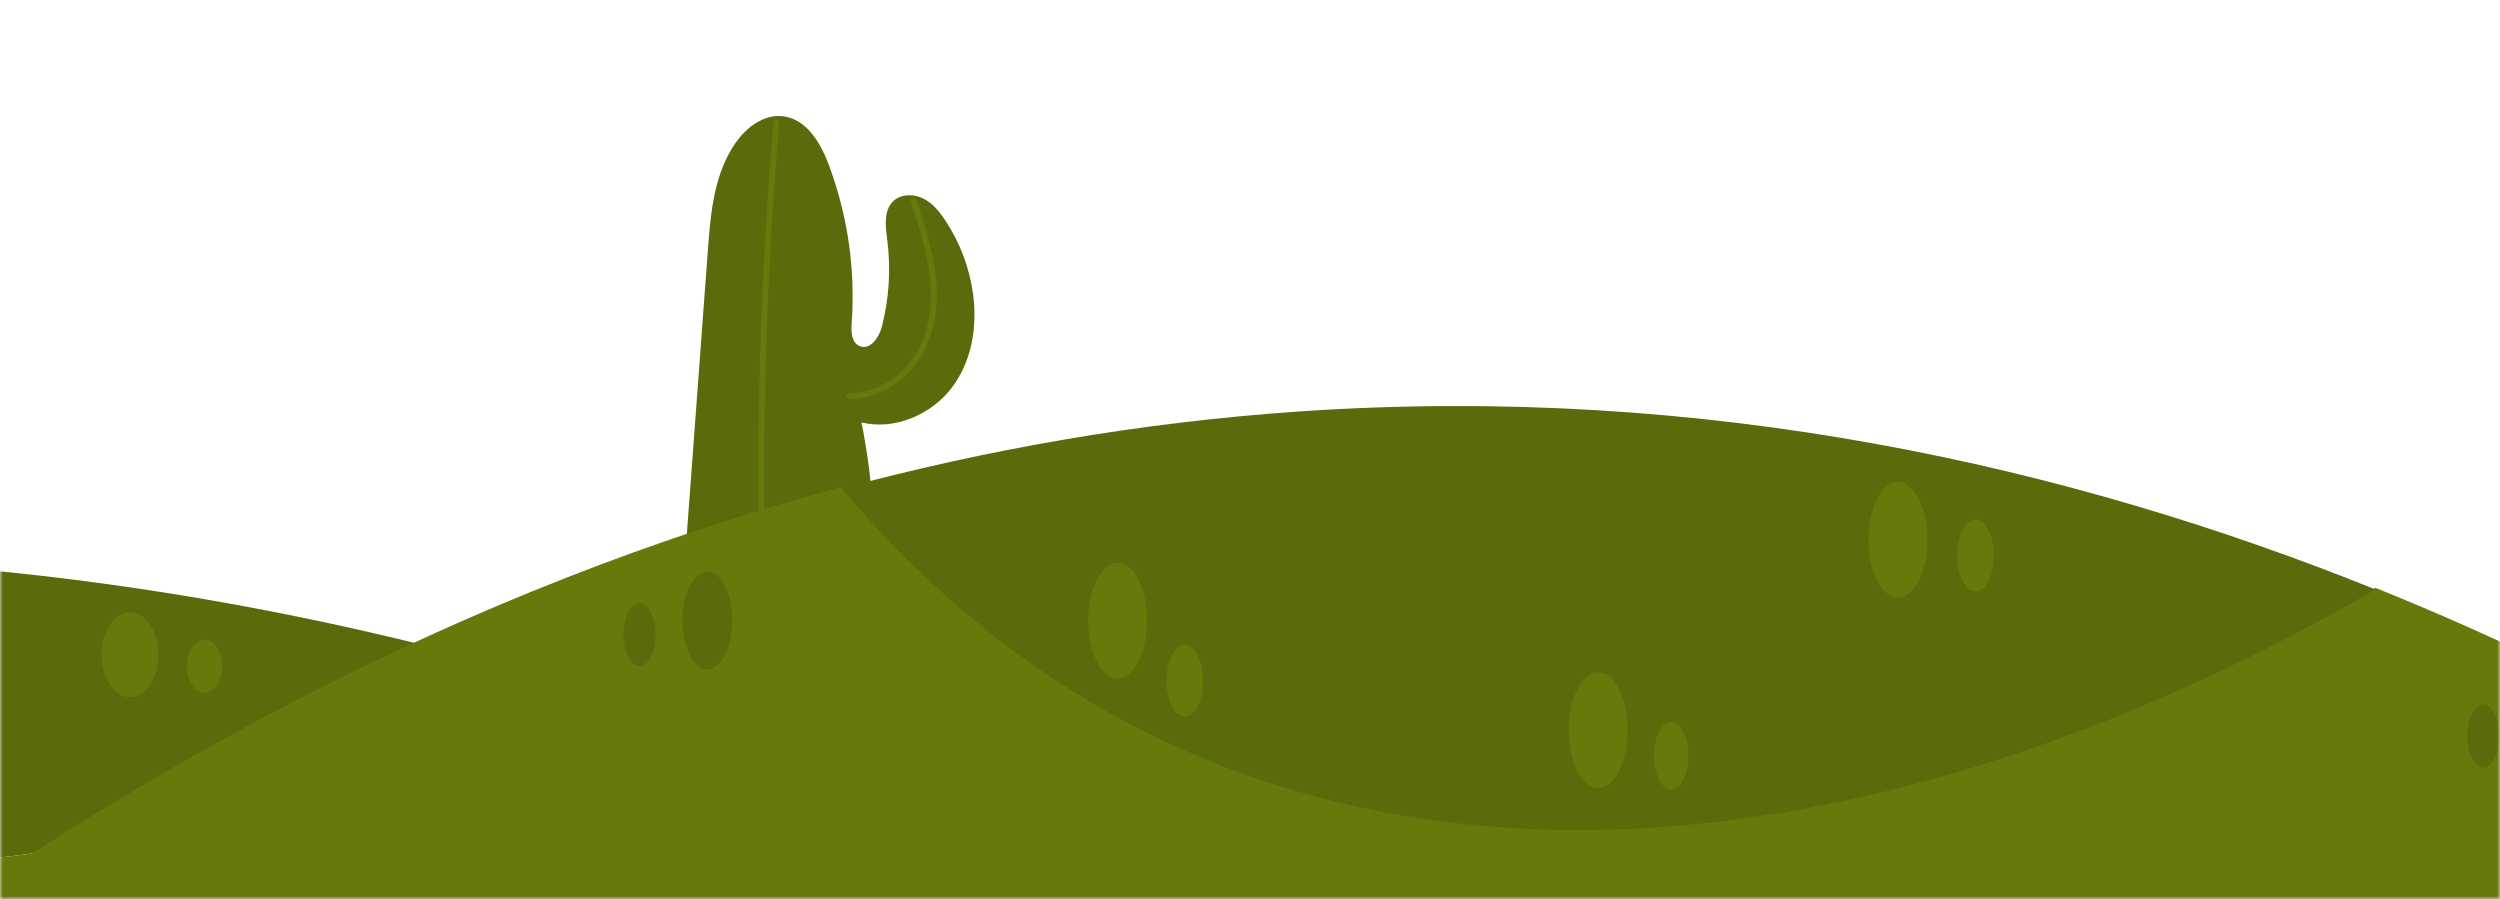<svg width="431" height="155" viewBox="0 0 431 155" fill="none" xmlns="http://www.w3.org/2000/svg">
<mask id="mask0_452_3062" style="mask-type:alpha" maskUnits="userSpaceOnUse" x="0" y="0" width="431" height="155">
<rect width="431" height="155" fill="#D9D9D9"/>
</mask>
<g mask="url(#mask0_452_3062)">
<path d="M209 164.597C180.984 149.364 144.749 132.421 101.667 119.177C20.81 155.108 -83.994 168.797 -152.957 106.385C-216.948 119.495 -270.196 142.902 -310 164.597C-137 164.597 36 164.597 209 164.597Z" fill="#667A0B"/>
<path d="M126.518 140.772C125.53 143.857 126.396 147.558 128.453 149.04C130.51 150.521 132.978 149.221 133.966 146.138C134.954 143.052 134.087 139.352 132.031 137.87C129.974 136.387 127.506 137.687 126.518 140.772Z" fill="#596B0B"/>
<path d="M117.185 136.024C116.549 138.01 117.107 140.393 118.43 141.347C119.754 142.301 121.343 141.464 121.979 139.479C122.615 137.493 122.057 135.111 120.734 134.157C119.41 133.203 117.821 134.038 117.185 136.024Z" fill="#596B0B"/>
<path d="M101.667 119.177C50.866 103.56 -9.455 93.085 -77.079 96.631C-103.777 98.031 -129.108 101.498 -152.957 106.384C-83.994 168.796 20.809 155.108 101.667 119.177Z" fill="#596B0B"/>
<path d="M27.302 112.875C27.302 116.927 25.112 120.212 22.411 120.212C19.709 120.212 17.52 116.927 17.52 112.875C17.52 108.824 19.71 105.541 22.411 105.541C25.113 105.539 27.302 108.824 27.302 112.875Z" fill="#667A0B"/>
<path d="M35.27 119.427C36.948 119.427 38.309 117.387 38.309 114.869C38.309 112.352 36.948 110.312 35.27 110.312C33.591 110.312 32.23 112.352 32.23 114.869C32.23 117.387 33.591 119.427 35.27 119.427Z" fill="#667A0B"/>
<path d="M118 97.62C119.349 79.423 120.696 61.225 122.045 43.028C122.519 36.63 123.106 29.904 126.85 24.578C128.652 22.013 131.545 19.755 134.766 20.021C138.915 20.365 141.409 24.51 142.821 28.249C146.133 37.016 147.505 46.448 146.825 55.745C146.715 57.239 146.808 59.147 148.27 59.686C150.097 60.359 151.563 58.127 152.034 56.312C153.294 51.429 153.608 46.328 152.955 41.34C152.639 38.912 152.28 35.996 154.267 34.449C155.645 33.377 157.732 33.475 159.292 34.289C160.853 35.106 161.977 36.507 162.931 37.94C165.505 41.81 167.17 46.227 167.769 50.777C168.507 56.374 167.532 62.358 164.037 66.909C160.541 71.459 154.25 74.23 148.525 72.825C150.482 82.6 151.136 92.611 150.461 102.543" fill="#596B0B"/>
<path d="M133.844 21.154C131.593 47.61 130.794 74.18 131.451 100.717" stroke="#667A0B" stroke-miterlimit="10" stroke-linecap="round"/>
<path d="M157.497 34.602C158.946 39.01 160.404 43.456 160.857 48.055C161.31 52.654 160.686 57.478 158.206 61.444C155.726 65.411 151.176 68.362 146.336 68.27" stroke="#667A0B" stroke-miterlimit="10" stroke-linecap="round"/>
<path d="M521 163.151C491.905 142.422 454.273 119.368 409.531 101.347C325.558 150.238 216.715 168.865 145.095 83.94C78.638 101.78 23.337 133.629 -18 163.151C161.667 163.151 341.333 163.151 521 163.151Z" fill="#667A0B"/>
<path d="M117.66 106.978C117.66 111.634 119.581 115.409 121.951 115.409C124.32 115.409 126.241 111.634 126.241 106.978C126.241 102.322 124.32 98.547 121.951 98.547C119.581 98.547 117.66 102.322 117.66 106.978Z" fill="#596B0B"/>
<path d="M110.262 114.829C111.788 114.829 113.025 112.399 113.025 109.401C113.025 106.404 111.788 103.974 110.262 103.974C108.737 103.974 107.5 106.404 107.5 109.401C107.5 112.399 108.737 114.829 110.262 114.829Z" fill="#596B0B"/>
<path d="M425.639 124.544C424.979 127.246 425.558 130.487 426.933 131.786C428.308 133.084 429.958 131.945 430.619 129.244C431.279 126.542 430.7 123.3 429.325 122.002C427.951 120.704 426.3 121.841 425.639 124.544Z" fill="#596B0B"/>
<path d="M409.53 101.62C356.772 80.369 294.125 66.116 223.896 70.941C196.168 72.847 169.862 77.564 145.094 84.212C216.714 169.137 325.556 150.511 409.53 101.62Z" fill="#596B0B"/>
<path d="M197.755 106.978C197.755 112.491 195.481 116.959 192.675 116.959C189.869 116.959 187.595 112.489 187.595 106.978C187.595 101.465 189.87 96.997 192.675 96.997C195.481 96.997 197.755 101.465 197.755 106.978Z" fill="#667A0B"/>
<path d="M332.296 93.045C332.296 98.558 330.022 103.028 327.216 103.028C324.41 103.028 322.136 98.558 322.136 93.045C322.136 87.533 324.411 83.064 327.216 83.064C330.022 83.063 332.296 87.533 332.296 93.045Z" fill="#667A0B"/>
<path d="M280.61 125.875C280.61 131.388 278.335 135.856 275.53 135.856C272.725 135.856 270.451 131.388 270.451 125.875C270.451 120.363 272.725 115.893 275.53 115.893C278.335 115.893 280.61 120.363 280.61 125.875Z" fill="#667A0B"/>
<path d="M288.111 136.1C289.746 136.1 291.071 133.497 291.071 130.286C291.071 127.074 289.746 124.471 288.111 124.471C286.477 124.471 285.152 127.074 285.152 130.286C285.152 133.497 286.477 136.1 288.111 136.1Z" fill="#667A0B"/>
<path d="M207.422 117.347C207.422 120.773 206.009 123.549 204.266 123.549C202.522 123.549 201.109 120.773 201.109 117.347C201.109 113.922 202.522 111.146 204.266 111.146C206.009 111.146 207.422 113.922 207.422 117.347Z" fill="#667A0B"/>
<path d="M340.575 101.961C342.318 101.961 343.731 99.184 343.731 95.759C343.731 92.333 342.318 89.557 340.575 89.557C338.832 89.557 337.419 92.333 337.419 95.759C337.419 99.184 338.832 101.961 340.575 101.961Z" fill="#667A0B"/>
</g>
</svg>
